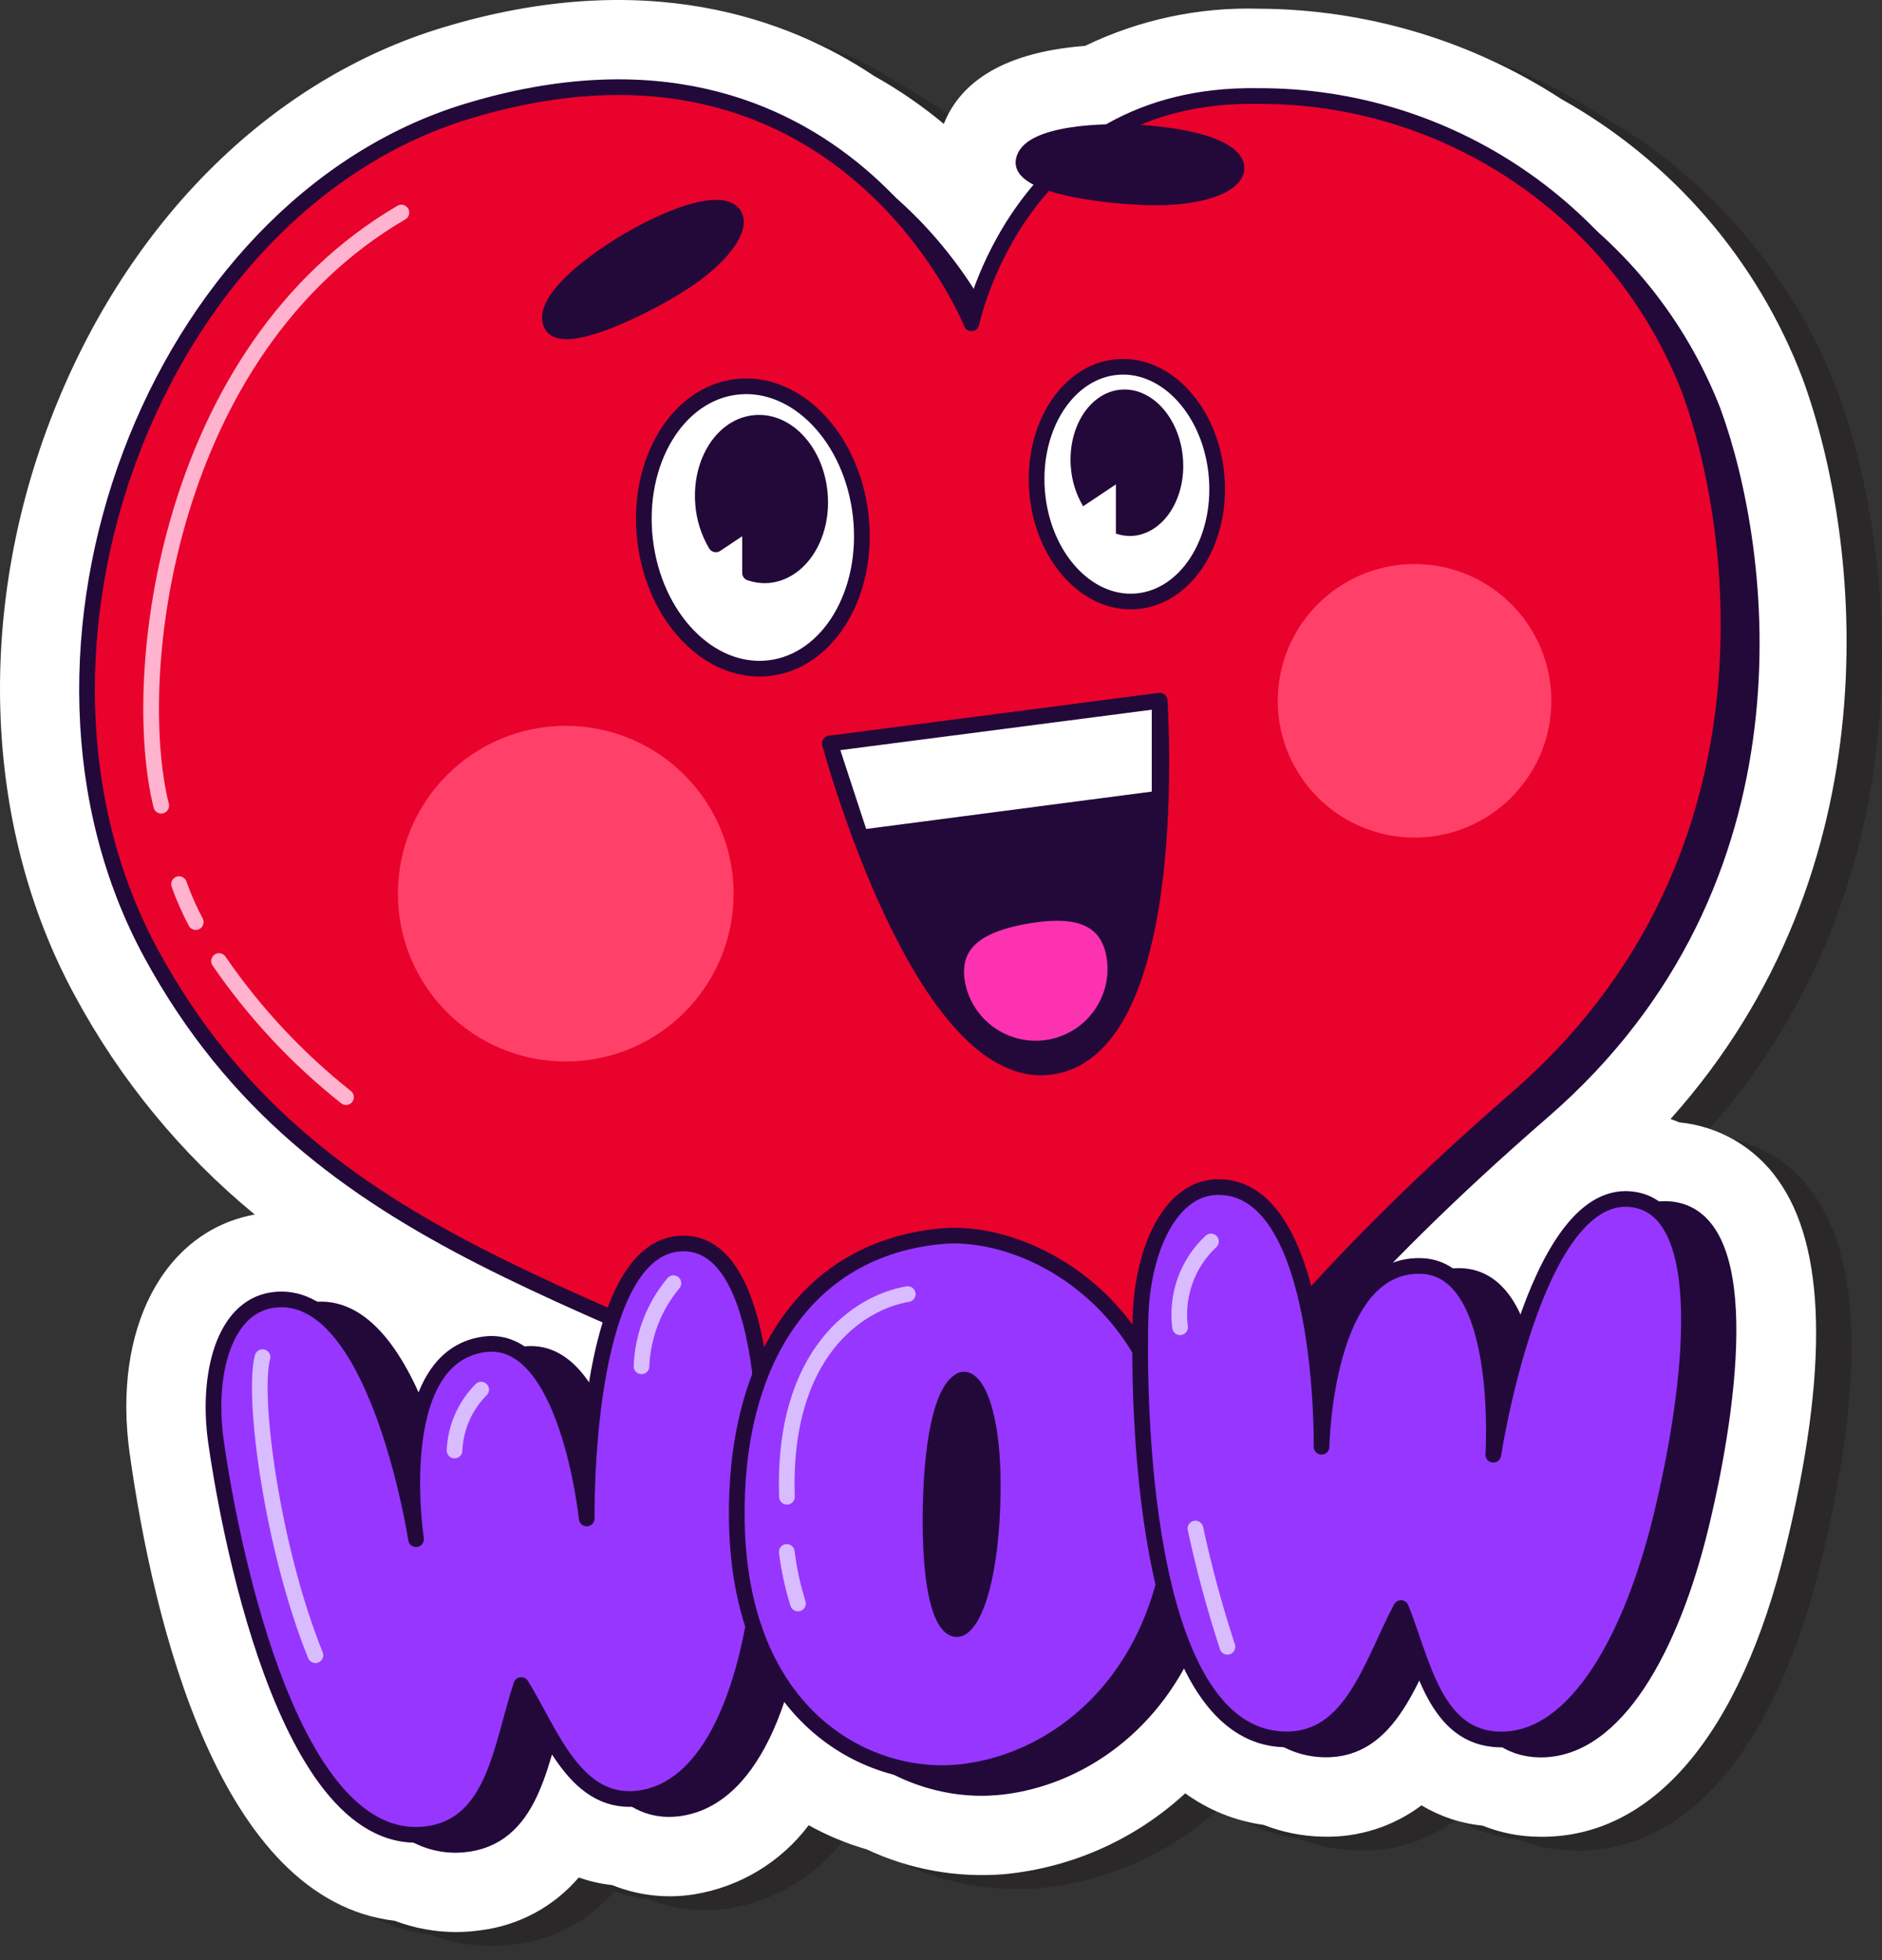 <svg width="120" height="125" viewBox="0 0 120 125" fill="none" xmlns="http://www.w3.org/2000/svg">
<rect x="0" y="0" width="120" height="125" fill="#333333" stroke="none"/>
<g clip-path="url(#clip0_5_11006)">
<path opacity="0.5" d="M109.342 72.461C109.155 72.382 108.966 72.311 108.775 72.246C123.065 56.292 121.024 35.484 117.19 25.014C114.313 17.457 108.87 11.152 101.813 7.204C96.075 3.471 89.383 1.471 82.537 1.44C78.702 1.329 74.896 2.142 71.442 3.812C65.722 4.248 63.343 6.494 62.438 8.784C61.047 7.627 59.552 6.601 57.973 5.717C52.558 2.1 43.454 -1.29 30.473 2.645C19.763 5.89 10.809 14.611 5.903 26.57C0.672 39.325 1.092 53.458 7.028 64.374C9.908 69.73 13.805 74.473 18.5 78.337C12.685 79.4 9.413 85.634 10.528 93.591C12.037 104.319 16.221 122.051 27.428 123.376C28.676 123.85 29.999 124.093 31.334 124.094C31.862 124.094 32.39 124.056 32.913 123.979C35.343 123.676 37.571 122.475 39.162 120.613C39.852 120.858 40.569 121.022 41.297 121.101C42.957 121.772 44.769 121.975 46.536 121.687C49.441 121.212 52.051 119.634 53.821 117.283C54.987 117.932 56.222 118.447 57.504 118.818C60.251 120.108 63.288 120.655 66.312 120.403C70.611 119.987 74.655 118.177 77.829 115.248C79.305 116.318 81.022 117.01 82.829 117.262C84.025 117.73 85.295 117.983 86.579 118.01C88.85 118.085 91.078 117.381 92.893 116.015C94.084 116.729 95.416 117.172 96.797 117.312C97.941 117.77 99.16 118.009 100.392 118.017C107.608 118.138 113.214 111.54 116.128 99.53C118.861 88.259 118.69 80.383 115.62 76.12C114.158 74.046 111.867 72.71 109.342 72.461Z" fill="#231F20"/>
<path d="M107.084 71.576C106.897 71.498 106.708 71.426 106.517 71.361C120.807 55.407 118.766 34.599 114.932 24.13C112.055 16.572 106.612 10.268 99.555 6.319C93.817 2.587 87.125 0.586 80.279 0.556C76.444 0.444 72.638 1.257 69.184 2.927C63.465 3.363 61.086 5.61 60.18 7.9C58.789 6.743 57.295 5.716 55.716 4.833C50.301 1.215 41.196 -2.175 28.215 1.76C17.505 5.006 8.551 13.726 3.645 25.686C-1.586 38.44 -1.165 52.573 4.77 63.489C7.65 68.845 11.547 73.588 16.242 77.452C10.427 78.515 7.155 84.749 8.27 92.706C9.779 103.434 13.963 121.166 25.17 122.492C26.418 122.965 27.741 123.208 29.076 123.21C29.604 123.21 30.132 123.171 30.655 123.095C33.085 122.791 35.313 121.59 36.904 119.728C37.594 119.974 38.311 120.137 39.039 120.216C40.699 120.887 42.511 121.09 44.279 120.802C47.183 120.327 49.793 118.75 51.563 116.398C52.729 117.047 53.965 117.562 55.247 117.933C57.993 119.223 61.03 119.77 64.055 119.518C68.353 119.103 72.398 117.292 75.571 114.363C77.048 115.433 78.765 116.125 80.571 116.377C81.768 116.845 83.037 117.098 84.322 117.125C86.592 117.2 88.82 116.496 90.636 115.131C91.826 115.844 93.159 116.287 94.54 116.427C95.683 116.885 96.903 117.124 98.135 117.132C105.351 117.254 110.957 110.655 113.87 98.645C116.603 87.374 116.432 79.498 113.362 75.235C111.9 73.161 109.609 71.826 107.084 71.576Z" fill="white"/>
<path d="M29.842 117.591C34.078 116.974 34.489 111.945 35.759 108.098C37.686 111.245 39.266 115.954 43.407 115.306C48.193 114.557 50.593 107.441 51.15 99.562C51.754 91.014 51.146 79.51 45.813 79.951C39.666 80.46 39.934 97.476 39.934 97.476C39.934 97.476 38.718 85.617 33.376 86.375C27.276 87.241 29.051 98.798 29.051 98.798C29.051 98.798 26.549 82.481 19.839 83.557C16.772 84.049 15.7 88.344 16.294 92.574C16.937 97.15 20.632 118.932 29.842 117.591Z" fill="#22093A" stroke="#22093A" stroke-linecap="round" stroke-linejoin="round"/>
<path d="M62.499 79.785C68.417 79.216 77.655 84.648 77.489 96.202C77.323 107.757 70.03 113.403 63.553 113.978C57.709 114.496 49.736 110.323 49.506 98.023C49.317 87.947 53.807 80.62 62.499 79.785Z" fill="#22093A" stroke="#22093A" stroke-linecap="round" stroke-linejoin="round"/>
<path d="M63.757 88.681C64.597 88.21 65.886 90.398 65.823 95.751C65.759 101.103 64.706 103.972 63.787 104.466C62.958 104.912 61.843 103.261 61.854 97.578C61.862 92.922 62.523 89.374 63.757 88.681Z" fill="#22093A" stroke="#22093A" stroke-linecap="round" stroke-linejoin="round"/>
<path d="M84.436 111.564C88.715 111.662 89.959 106.772 91.851 103.19C93.227 106.614 94.001 111.52 98.191 111.571C103.035 111.629 106.587 105.012 108.449 97.337C110.469 89.009 111.785 77.564 106.454 77.111C100.307 76.589 97.737 93.411 97.737 93.411C97.737 93.411 98.514 81.516 93.12 81.373C86.961 81.211 86.786 92.902 86.786 92.902C86.786 92.902 87.037 76.396 80.242 76.34C77.135 76.314 75.363 80.37 75.244 84.641C75.115 89.26 75.131 111.353 84.436 111.564Z" fill="#22093A" stroke="#22093A" stroke-linecap="round" stroke-linejoin="round"/>
<path d="M109.694 26.045C105.276 14.707 94.327 7.263 82.158 7.326C66.943 7.082 63.922 21.818 63.922 21.818C63.922 21.818 55.666 1.059 31.797 8.292C11.869 14.33 1.12 42.712 11.628 62.035C22.135 81.359 41.096 83.533 60.903 94.644C65.197 97.311 69.312 100.256 73.221 103.46C73.221 103.46 74.791 91.987 98.704 71.241C115.901 56.323 112.966 34.978 109.694 26.045Z" fill="#22093A"/>
<path d="M61.943 20.616C61.943 20.616 53.688 -0.143 29.818 7.09C9.891 13.128 -0.858 41.51 9.649 60.833C20.156 80.157 39.117 82.331 58.924 93.442C63.218 96.109 67.333 99.054 71.243 102.258C71.243 102.258 72.813 90.785 96.726 70.039C113.922 55.121 110.987 33.776 107.716 24.843C103.298 13.504 92.349 6.061 80.18 6.124C64.965 5.88 61.943 20.616 61.943 20.616Z" fill="#E9022C" stroke="#22093A" stroke-linecap="round" stroke-linejoin="round"/>
<path d="M73.938 44.691C73.938 44.691 75.482 66.6 67.148 68.009C58.815 69.418 52.918 47.42 52.918 47.42L73.938 44.691Z" fill="#22093A" stroke="#22093A" stroke-linecap="round" stroke-linejoin="round"/>
<path d="M52.918 47.42L73.938 44.691V50.92L54.883 53.413L52.918 47.42Z" fill="white" stroke="#22093A" stroke-linecap="round" stroke-linejoin="round"/>
<path d="M61.034 62.701C60.558 59.957 62.682 58.89 65.449 58.41C68.215 57.93 70.575 58.218 71.051 60.962C71.505 63.733 69.627 66.347 66.856 66.801C64.122 67.249 61.533 65.425 61.034 62.701L61.034 62.701Z" fill="#FD32B0" stroke="#22093A" stroke-linecap="round" stroke-linejoin="round"/>
<path d="M49.041 42.608C52.837 42.168 55.449 37.796 54.876 32.843C54.302 27.889 50.76 24.23 46.965 24.669C43.169 25.109 40.557 29.48 41.13 34.434C41.704 39.388 45.246 43.047 49.041 42.608Z" fill="white" stroke="#22093A" stroke-linecap="round" stroke-linejoin="round"/>
<path d="M72.449 38.347C75.611 38.094 77.907 34.544 77.577 30.418C77.248 26.291 74.417 23.151 71.255 23.403C68.093 23.656 65.797 27.206 66.126 31.333C66.456 35.459 69.287 38.6 72.449 38.347Z" fill="white" stroke="#22093A" stroke-linecap="round" stroke-linejoin="round"/>
<path d="M52.276 31.529C52.062 28.846 50.221 26.804 48.165 26.968C46.109 27.133 44.617 29.441 44.831 32.124C44.899 33.039 45.178 33.927 45.646 34.716L47.823 33.262V36.532C48.183 36.655 48.563 36.707 48.942 36.685C50.998 36.52 52.491 34.212 52.276 31.529Z" fill="#22093A" stroke="#22093A" stroke-linecap="round" stroke-linejoin="round"/>
<path d="M75.426 29.226C75.22 26.651 73.453 24.691 71.48 24.848C69.507 25.006 68.074 27.222 68.279 29.797C68.345 30.676 68.613 31.527 69.062 32.285L71.152 30.89V34.029C71.497 34.147 71.861 34.196 72.225 34.175C74.199 34.017 75.632 31.801 75.426 29.226Z" fill="#22093A"/>
<path d="M36.074 67.694C41.985 67.694 46.776 62.902 46.776 56.991C46.776 51.08 41.985 46.288 36.074 46.288C30.163 46.288 25.371 51.08 25.371 56.991C25.371 62.902 30.163 67.694 36.074 67.694Z" fill="#FF4069"/>
<path d="M90.195 53.414C95.012 53.414 98.917 49.509 98.917 44.692C98.917 39.875 95.012 35.97 90.195 35.97C85.378 35.97 81.473 39.875 81.473 44.692C81.473 49.509 85.378 53.414 90.195 53.414Z" fill="#FF4069"/>
<path d="M41.019 14.804C38.18 16.289 34.44 19.102 35.151 20.68C35.858 22.253 41.644 19.337 43.877 17.802C48.663 14.512 47.884 11.212 41.019 14.804Z" fill="#22093A" stroke="#22093A" stroke-linecap="round" stroke-linejoin="round"/>
<path d="M73.385 8.515C70.195 8.22 65.527 8.549 65.266 10.26C65.005 11.965 71.447 12.661 74.156 12.585C79.961 12.423 81.1 9.229 73.385 8.515Z" fill="#22093A" stroke="#22093A" stroke-linecap="round" stroke-linejoin="round"/>
<path d="M25.594 13.555C10.584 22.341 8.211 43.028 10.279 51.38" stroke="#FFB3CE" stroke-linecap="round" stroke-linejoin="round"/>
<path d="M13.965 61.288C16.215 64.569 18.945 67.494 22.063 69.966" stroke="#FFB3CE" stroke-linecap="round" stroke-linejoin="round"/>
<path d="M11.416 56.383C11.711 57.214 12.068 58.023 12.481 58.803" stroke="#FFB3CE" stroke-linecap="round" stroke-linejoin="round"/>
<path d="M27.319 116.95C31.555 116.333 31.966 111.304 33.236 107.457C35.163 110.604 36.742 115.313 40.883 114.665C45.669 113.916 48.069 106.799 48.627 98.921C49.231 90.373 48.622 78.869 43.29 79.31C37.142 79.819 37.41 96.835 37.41 96.835C37.41 96.835 36.194 84.976 30.852 85.734C24.752 86.6 26.528 98.157 26.528 98.157C26.528 98.157 24.026 81.84 17.316 82.916C14.249 83.408 13.176 87.702 13.77 91.933C14.413 96.509 18.109 118.291 27.319 116.95Z" fill="#9736FF" stroke="#22093A" stroke-linecap="round" stroke-linejoin="round"/>
<path d="M59.975 78.839C65.893 78.27 75.132 83.702 74.966 95.256C74.799 106.811 67.506 112.457 61.029 113.032C55.186 113.55 47.212 109.377 46.982 97.077C46.794 87.001 51.283 79.674 59.975 78.839Z" fill="#9736FF" stroke="#22093A" stroke-linecap="round" stroke-linejoin="round"/>
<path d="M61.234 88.04C62.074 87.569 63.363 89.757 63.299 95.109C63.236 100.462 62.183 103.331 61.264 103.825C60.434 104.271 59.32 102.62 59.33 96.937C59.339 92.281 60 88.733 61.234 88.04Z" fill="#22093A" stroke="#22093A" stroke-linecap="round" stroke-linejoin="round"/>
<path d="M81.915 110.923C86.194 111.02 87.437 106.13 89.33 102.549C90.706 105.973 91.479 110.879 95.67 110.93C100.514 110.988 104.066 104.371 105.928 96.696C107.947 88.368 109.264 76.923 103.932 76.47C97.786 75.948 95.216 92.77 95.216 92.77C95.216 92.77 95.992 80.874 90.598 80.732C84.439 80.57 84.265 92.261 84.265 92.261C84.265 92.261 84.516 75.755 77.72 75.699C74.614 75.673 72.841 79.729 72.722 83.999C72.594 88.619 72.61 110.712 81.915 110.923Z" fill="#9736FF" stroke="#22093A" stroke-linecap="round" stroke-linejoin="round"/>
<path d="M16.74 86.547C16.066 89.048 17.363 98.759 20.112 105.555" stroke="#D9BBFF" stroke-linecap="round" stroke-linejoin="round"/>
<path d="M30.681 88.619C29.648 89.654 29.042 91.04 28.982 92.501" stroke="#D9BBFF" stroke-linecap="round" stroke-linejoin="round"/>
<path d="M42.939 81.832C41.694 83.325 40.979 85.188 40.904 87.131" stroke="#D9BBFF" stroke-linecap="round" stroke-linejoin="round"/>
<path d="M57.882 82.526C54.758 83.047 49.869 86.272 50.178 95.45" stroke="#D9BBFF" stroke-linecap="round" stroke-linejoin="round"/>
<path d="M50.166 98.968C50.306 100.084 50.545 101.185 50.881 102.258" stroke="#D9BBFF" stroke-linecap="round" stroke-linejoin="round"/>
<path d="M77.214 79.167C75.714 80.568 74.981 82.605 75.244 84.641" stroke="#D9BBFF" stroke-linecap="round" stroke-linejoin="round"/>
<path d="M76.223 97.478C76.773 100.026 77.454 102.543 78.264 105.02" stroke="#D9BBFF" stroke-linecap="round" stroke-linejoin="round"/>
</g>
<defs>
<clipPath id="clip0_5_11006">
<rect width="120" height="124.095" fill="white"/>
</clipPath>
</defs>
</svg>
